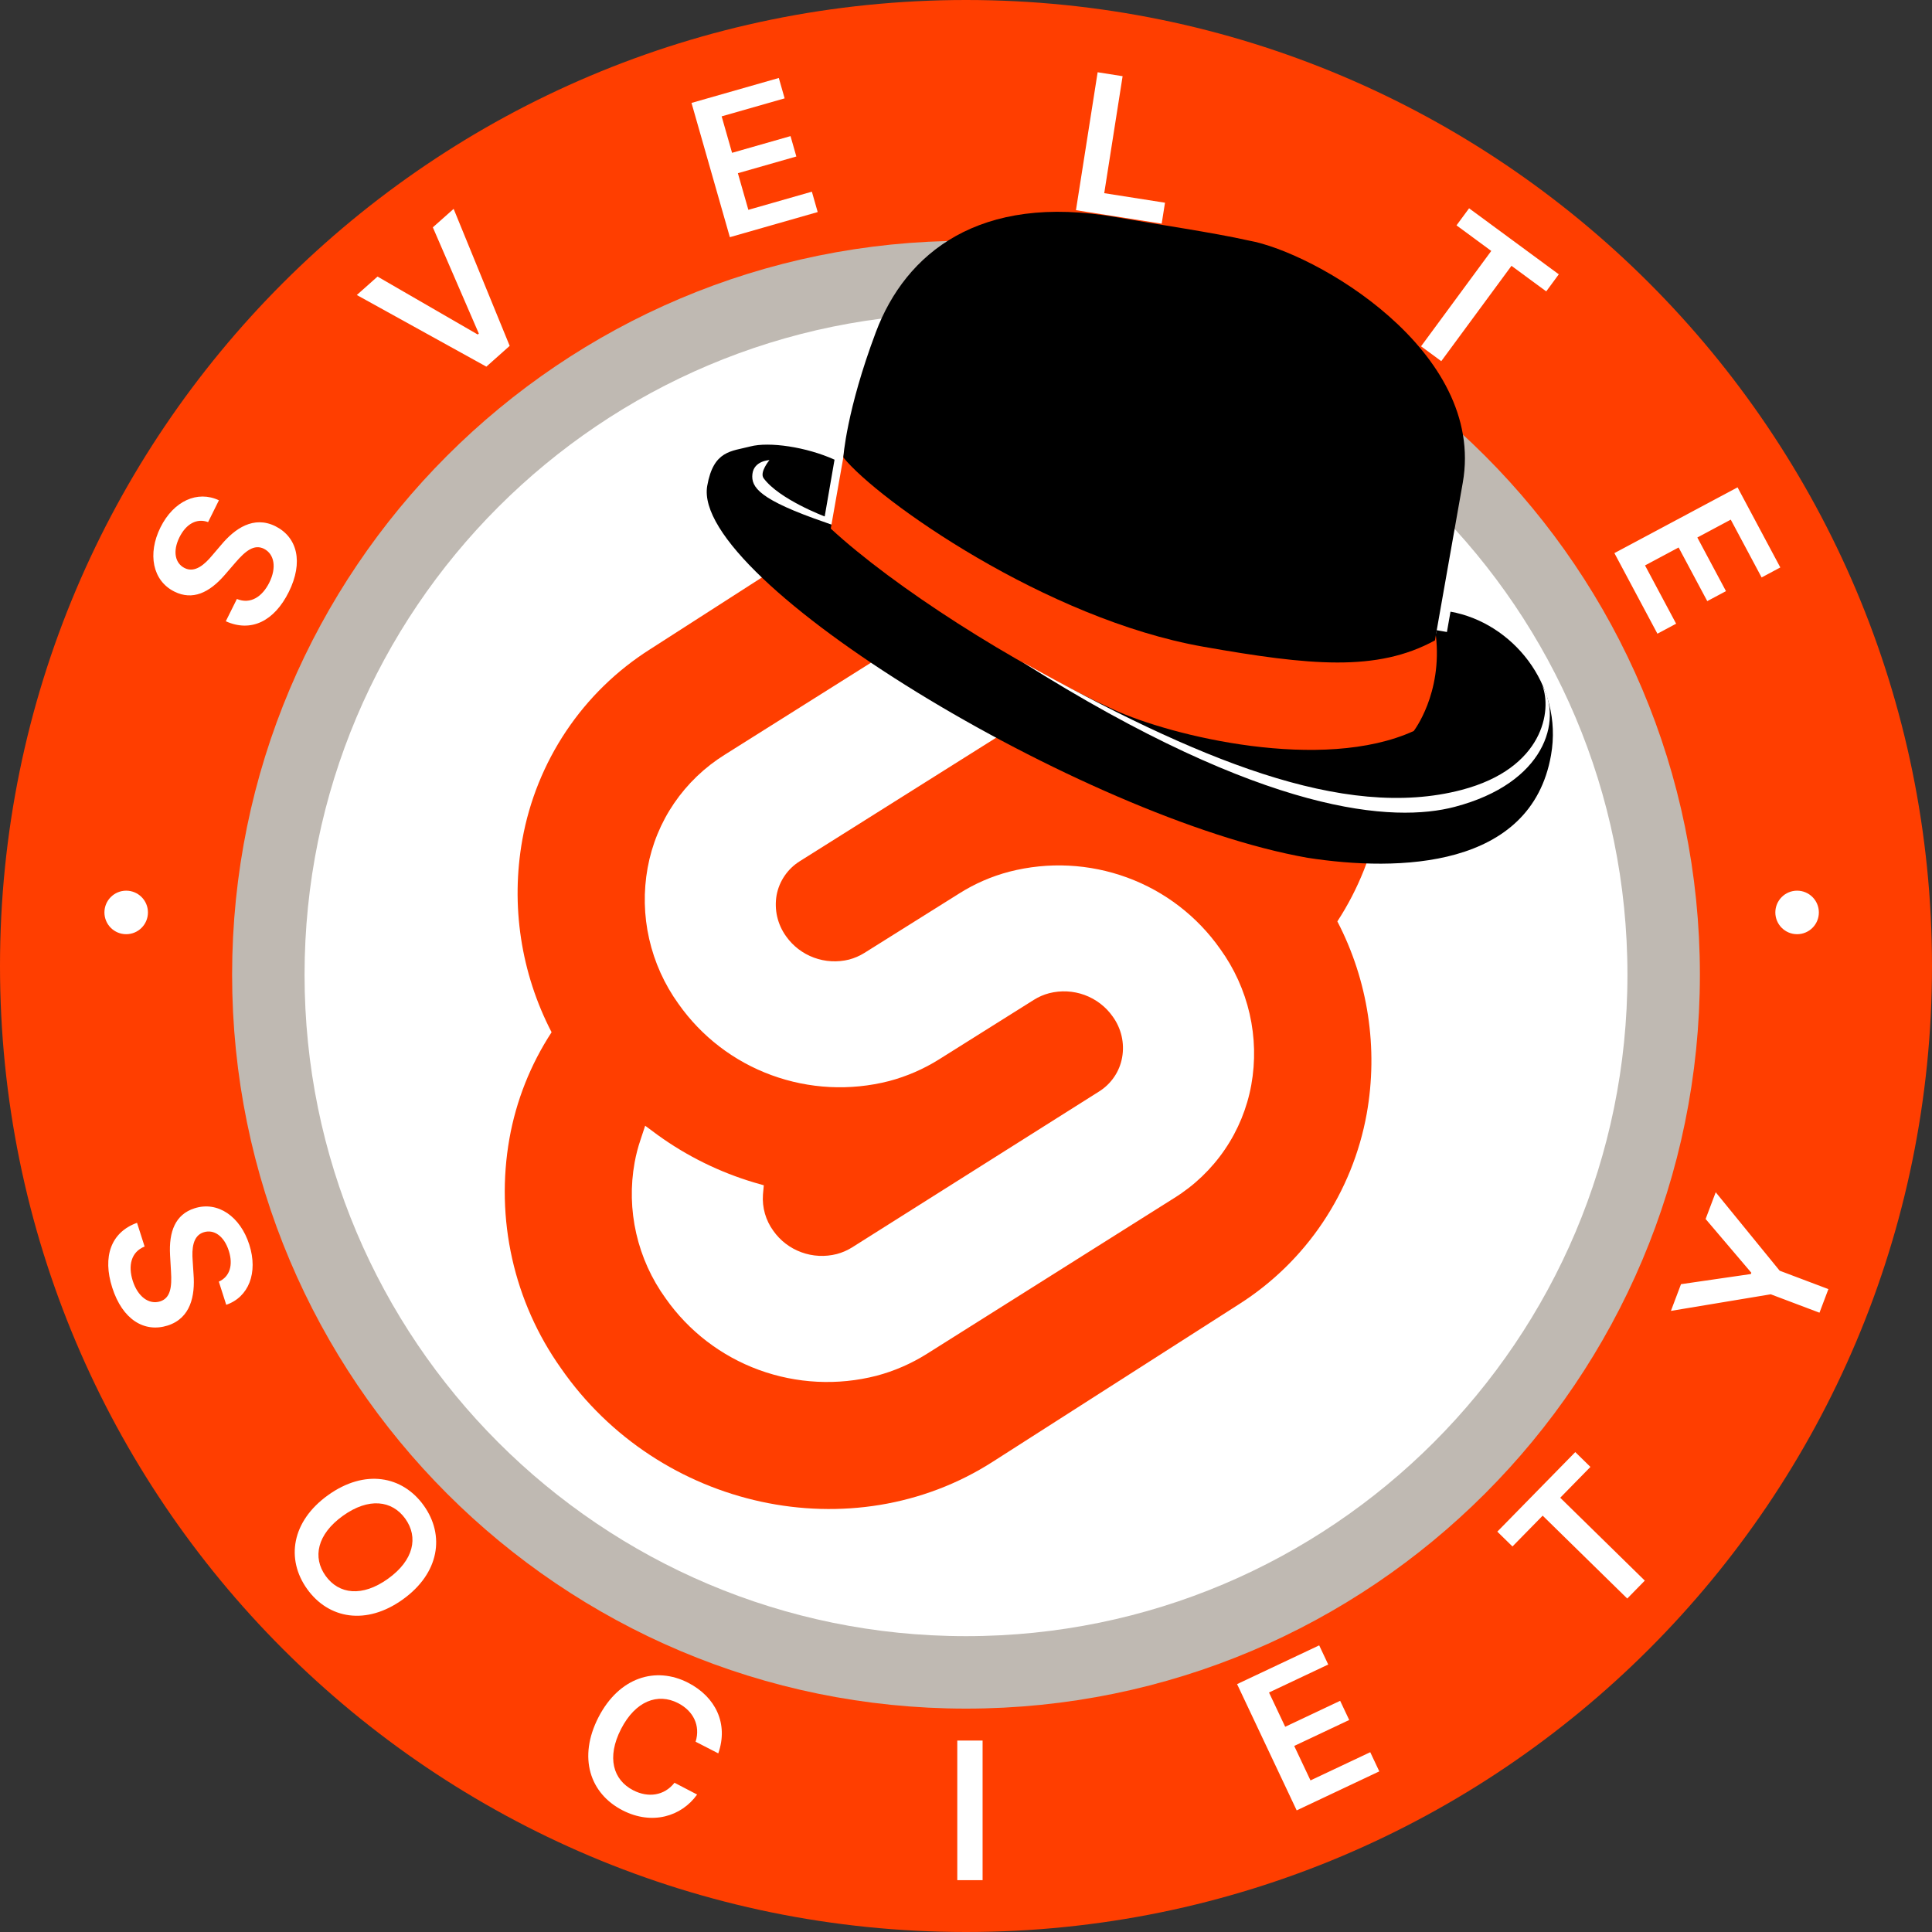 <svg width="80" height="80" viewBox="0 0 80 80" fill="none" xmlns="http://www.w3.org/2000/svg">
<rect x="0" y="0" width="80" height="80" fill="#333333" stroke="none"/>
<g clip-path="url(#clip0_2172_2793)">
<path d="M40 80C62.091 80 80 62.091 80 40C80 17.909 62.091 0 40 0C17.909 0 0 17.909 0 40C0 62.091 17.909 80 40 80Z" fill="#FF3E00"/>
<path d="M40 69.25C55.955 69.25 68.889 56.316 68.889 40.36C68.889 24.405 55.955 11.471 40 11.471C24.045 11.471 11.111 24.405 11.111 40.36C11.111 56.316 24.045 69.25 40 69.25Z" fill="white" stroke="#BFB9B2" stroke-width="3"/>
<path d="M69.189 54.281L73.323 53.594L75.341 54.356L75.71 53.379L73.692 52.617L71.044 49.369L70.626 50.476L72.519 52.702L72.499 52.755L69.607 53.175L69.189 54.281ZM62.628 64.036L63.879 62.76L67.381 66.192L68.108 65.45L64.606 62.018L65.856 60.742L65.229 60.128L62.001 63.422L62.628 64.036ZM53.693 74.964L57.114 73.349L56.739 72.555L54.265 73.723L53.591 72.296L55.868 71.221L55.493 70.427L53.217 71.502L52.547 70.083L54.999 68.924L54.625 68.131L51.225 69.736L53.693 74.964ZM40.687 72.072H39.639V77.853H40.687V72.072ZM29.742 72.603C30.172 71.38 29.634 70.265 28.494 69.679C27.151 68.989 25.636 69.448 24.781 71.109C23.928 72.769 24.423 74.264 25.778 74.961C27.001 75.59 28.218 75.216 28.866 74.308L27.93 73.82C27.502 74.362 26.836 74.448 26.221 74.132C25.387 73.703 25.111 72.771 25.718 71.591C26.314 70.431 27.238 70.091 28.079 70.523C28.704 70.844 29.012 71.45 28.804 72.121L29.742 72.603ZM16.681 66.228C18.199 65.138 18.429 63.57 17.545 62.338C16.66 61.104 15.102 60.822 13.584 61.911C12.068 62.999 11.834 64.567 12.72 65.801C13.604 67.033 15.163 67.317 16.681 66.228ZM16.067 65.372C14.998 66.139 14.033 66.019 13.483 65.253C12.935 64.489 13.129 63.534 14.198 62.767C15.266 62 16.233 62.123 16.782 62.886C17.331 63.652 17.136 64.605 16.067 65.372ZM9.061 53.069L9.368 54.029C10.292 53.713 10.697 52.709 10.322 51.536C9.953 50.38 9.024 49.72 8.052 50.034C7.261 50.287 6.987 50.994 7.042 51.975L7.081 52.653C7.121 53.295 7.061 53.747 6.634 53.887C6.163 54.034 5.705 53.689 5.497 53.038C5.298 52.414 5.423 51.841 5.988 51.616L5.674 50.634C4.593 51.024 4.237 52.036 4.648 53.319C5.07 54.639 5.974 55.194 6.945 54.887C7.899 54.579 8.082 53.652 8.014 52.761L7.978 52.203C7.941 51.717 7.975 51.167 8.437 51.025C8.852 50.895 9.274 51.169 9.474 51.793C9.664 52.387 9.512 52.868 9.061 53.069ZM66.849 22.903L68.63 26.24L69.405 25.826L68.117 23.413L69.508 22.67L70.694 24.891L71.469 24.478L70.283 22.257L71.667 21.517L72.945 23.911L73.719 23.497L71.948 20.18L66.849 22.903ZM60.311 9.331L61.75 10.391L58.843 14.34L59.68 14.955L62.587 11.007L64.026 12.066L64.546 11.359L60.832 8.625L60.311 9.331ZM44.553 8.703L48.103 9.261L48.24 8.394L45.724 7.999L46.485 3.155L45.451 2.992L44.553 8.703ZM30.222 9.821L33.859 8.781L33.618 7.937L30.988 8.689L30.554 7.172L32.975 6.48L32.734 5.636L30.313 6.328L29.882 4.818L32.49 4.073L32.249 3.229L28.634 4.262L30.222 9.821ZM15.633 11.452L14.775 12.216L20.139 15.182L21.105 14.322L18.784 8.649L17.923 9.414L19.827 13.812L19.782 13.851L15.633 11.452ZM8.617 21.619L9.065 20.716C8.181 20.299 7.192 20.737 6.644 21.839C6.104 22.926 6.31 24.047 7.226 24.499C7.97 24.868 8.659 24.552 9.303 23.81L9.747 23.296C10.166 22.808 10.524 22.525 10.927 22.722C11.368 22.945 11.456 23.511 11.152 24.123C10.86 24.71 10.371 25.034 9.809 24.802L9.35 25.725C10.398 26.198 11.357 25.72 11.957 24.514C12.573 23.273 12.312 22.244 11.401 21.788C10.502 21.345 9.725 21.882 9.153 22.569L8.79 22.994C8.479 23.369 8.07 23.74 7.641 23.52C7.253 23.324 7.14 22.833 7.431 22.246C7.709 21.688 8.153 21.448 8.617 21.619Z" fill="white"/>
<path d="M5.225 38.683C5.723 38.683 6.126 38.28 6.126 37.782C6.126 37.285 5.723 36.881 5.225 36.881C4.728 36.881 4.324 37.285 4.324 37.782C4.324 38.28 4.728 38.683 5.225 38.683Z" fill="white"/>
<path d="M74.414 38.683C74.912 38.683 75.315 38.28 75.315 37.782C75.315 37.285 74.912 36.881 74.414 36.881C73.917 36.881 73.513 37.285 73.513 37.782C73.513 38.28 73.917 38.683 74.414 38.683Z" fill="white"/>
<path d="M54.998 24.214C50.934 18.352 42.907 16.615 37.104 20.342L26.912 26.889C25.535 27.762 24.355 28.913 23.447 30.268C22.537 31.626 21.918 33.159 21.629 34.769C21.142 37.487 21.568 40.291 22.84 42.743C21.968 44.078 21.373 45.576 21.094 47.147C20.803 48.794 20.841 50.483 21.207 52.115C21.572 53.745 22.257 55.287 23.224 56.65C27.288 62.512 35.314 64.249 41.117 60.522L51.309 54.002C52.685 53.127 53.864 51.976 54.771 50.622C55.681 49.264 56.301 47.732 56.592 46.123C57.078 43.405 56.65 40.602 55.377 38.153C56.249 36.817 56.844 35.319 57.127 33.748C57.418 32.101 57.379 30.413 57.013 28.781C56.648 27.151 55.963 25.609 54.998 24.246" fill="#FF3E00"/>
<path d="M36.296 56.967C34.683 57.381 32.983 57.295 31.42 56.723C29.863 56.153 28.517 55.12 27.563 53.763C26.981 52.959 26.567 52.045 26.346 51.076C26.125 50.109 26.102 49.108 26.279 48.133C26.337 47.815 26.418 47.502 26.522 47.197L26.715 46.614L27.241 47.003C28.452 47.877 29.802 48.541 31.234 48.967L31.627 49.08L31.592 49.468C31.554 50.002 31.706 50.531 32.02 50.963C32.307 51.372 32.713 51.682 33.182 51.853C33.652 52.026 34.165 52.051 34.65 51.927C34.872 51.868 35.084 51.776 35.279 51.655L45.503 45.201C45.754 45.045 45.969 44.839 46.135 44.595C46.301 44.352 46.413 44.077 46.465 43.787C46.518 43.493 46.51 43.191 46.443 42.899C46.375 42.608 46.249 42.332 46.073 42.09C45.786 41.683 45.381 41.373 44.91 41.2C44.44 41.028 43.927 41.003 43.442 41.127C43.22 41.185 43.008 41.277 42.814 41.399L38.887 43.865C38.244 44.268 37.544 44.572 36.81 44.766C35.2 45.177 33.504 45.091 31.944 44.519C30.389 43.95 29.046 42.92 28.093 41.566C27.512 40.76 27.1 39.846 26.881 38.878C26.661 37.911 26.64 36.91 26.817 35.935C26.991 34.977 27.364 34.065 27.913 33.261C28.465 32.453 29.179 31.769 30.009 31.252L40.265 24.798C40.905 24.396 41.601 24.092 42.331 23.897C43.943 23.483 45.642 23.568 47.205 24.141C48.761 24.711 50.107 25.744 51.059 27.101C51.643 27.907 52.058 28.821 52.279 29.788C52.5 30.755 52.523 31.756 52.347 32.732C52.286 33.051 52.205 33.366 52.104 33.675L51.908 34.258L51.385 33.869C50.171 32.989 48.817 32.319 47.38 31.889L46.988 31.776L47.023 31.388C47.068 30.852 46.92 30.318 46.607 29.881C46.317 29.48 45.913 29.176 45.447 29.01C44.979 28.843 44.472 28.82 43.992 28.945C43.769 29.004 43.558 29.095 43.363 29.217L33.119 35.66C32.869 35.816 32.654 36.022 32.489 36.265C32.323 36.507 32.21 36.781 32.157 37.069C32.106 37.364 32.114 37.667 32.181 37.958C32.249 38.25 32.374 38.526 32.55 38.77C32.835 39.174 33.237 39.482 33.704 39.654C34.17 39.826 34.678 39.853 35.161 39.733C35.383 39.673 35.594 39.582 35.789 39.461L39.716 36.999C40.358 36.592 41.06 36.286 41.797 36.094C43.408 35.679 45.108 35.764 46.67 36.336C48.227 36.905 49.572 37.938 50.525 39.294C51.108 40.099 51.522 41.013 51.744 41.981C51.965 42.948 51.989 43.949 51.813 44.925C51.639 45.884 51.266 46.795 50.717 47.6C50.166 48.408 49.452 49.092 48.621 49.608L38.377 56.062C37.732 56.467 37.031 56.772 36.296 56.967Z" fill="white"/>
<path d="M31.066 18.487C31.849 18.282 33.387 18.505 34.556 19.034L34.149 21.385C34.149 21.385 32.27 20.68 31.622 19.805C31.438 19.557 31.861 19.052 31.861 19.052C31.861 19.052 31.221 19.074 31.156 19.626C31.092 20.177 31.436 20.69 34.194 21.639C36.953 22.587 36.733 23.794 39.008 25.305C41.428 26.914 43.343 27.807 46.142 29.169C48.941 30.531 52.768 30.989 54.527 30.865C56.233 30.745 57.66 30.332 58.576 30.06L59.493 26.096L59.914 26.17L60.062 25.328C62.589 25.774 64.744 28.325 64.224 31.273C63.397 35.961 57.93 36.107 54.14 35.519C44.876 33.885 28.596 24.022 29.285 20.117C29.545 18.643 30.284 18.693 31.066 18.487Z" fill="black"/>
<path d="M34.4 21.888L35.106 17.887L59.034 26.232L59.456 26.307C59.738 28.725 58.539 30.27 58.539 30.27C54.762 31.992 48.514 30.49 46.105 29.379C41.937 27.459 37.013 24.302 34.4 21.888Z" fill="#FF3E00"/>
<path d="M36.269 13.75C35.043 17.008 34.92 18.94 34.92 18.94C36.344 20.711 43.311 25.63 49.82 26.778C54.241 27.558 57.016 27.83 59.418 26.517L59.678 25.043L60.57 19.99C61.535 14.516 54.438 10.442 51.701 9.959C50.239 9.629 47.911 9.291 46.226 8.994C40.542 7.991 37.495 10.493 36.269 13.75Z" fill="black"/>
<path d="M60.522 32.708C63.929 31.813 64.265 29.398 63.864 28.387C64.694 29.836 63.991 32.424 60.237 33.41C57.742 34.065 52.44 33.785 42.327 27.411C49.518 31.416 55.632 33.992 60.522 32.708Z" fill="white"/>
</g>
<defs>
<clipPath id="clip0_2172_2793">
<rect width="80" height="80" fill="white"/>
</clipPath>
</defs>
</svg>
